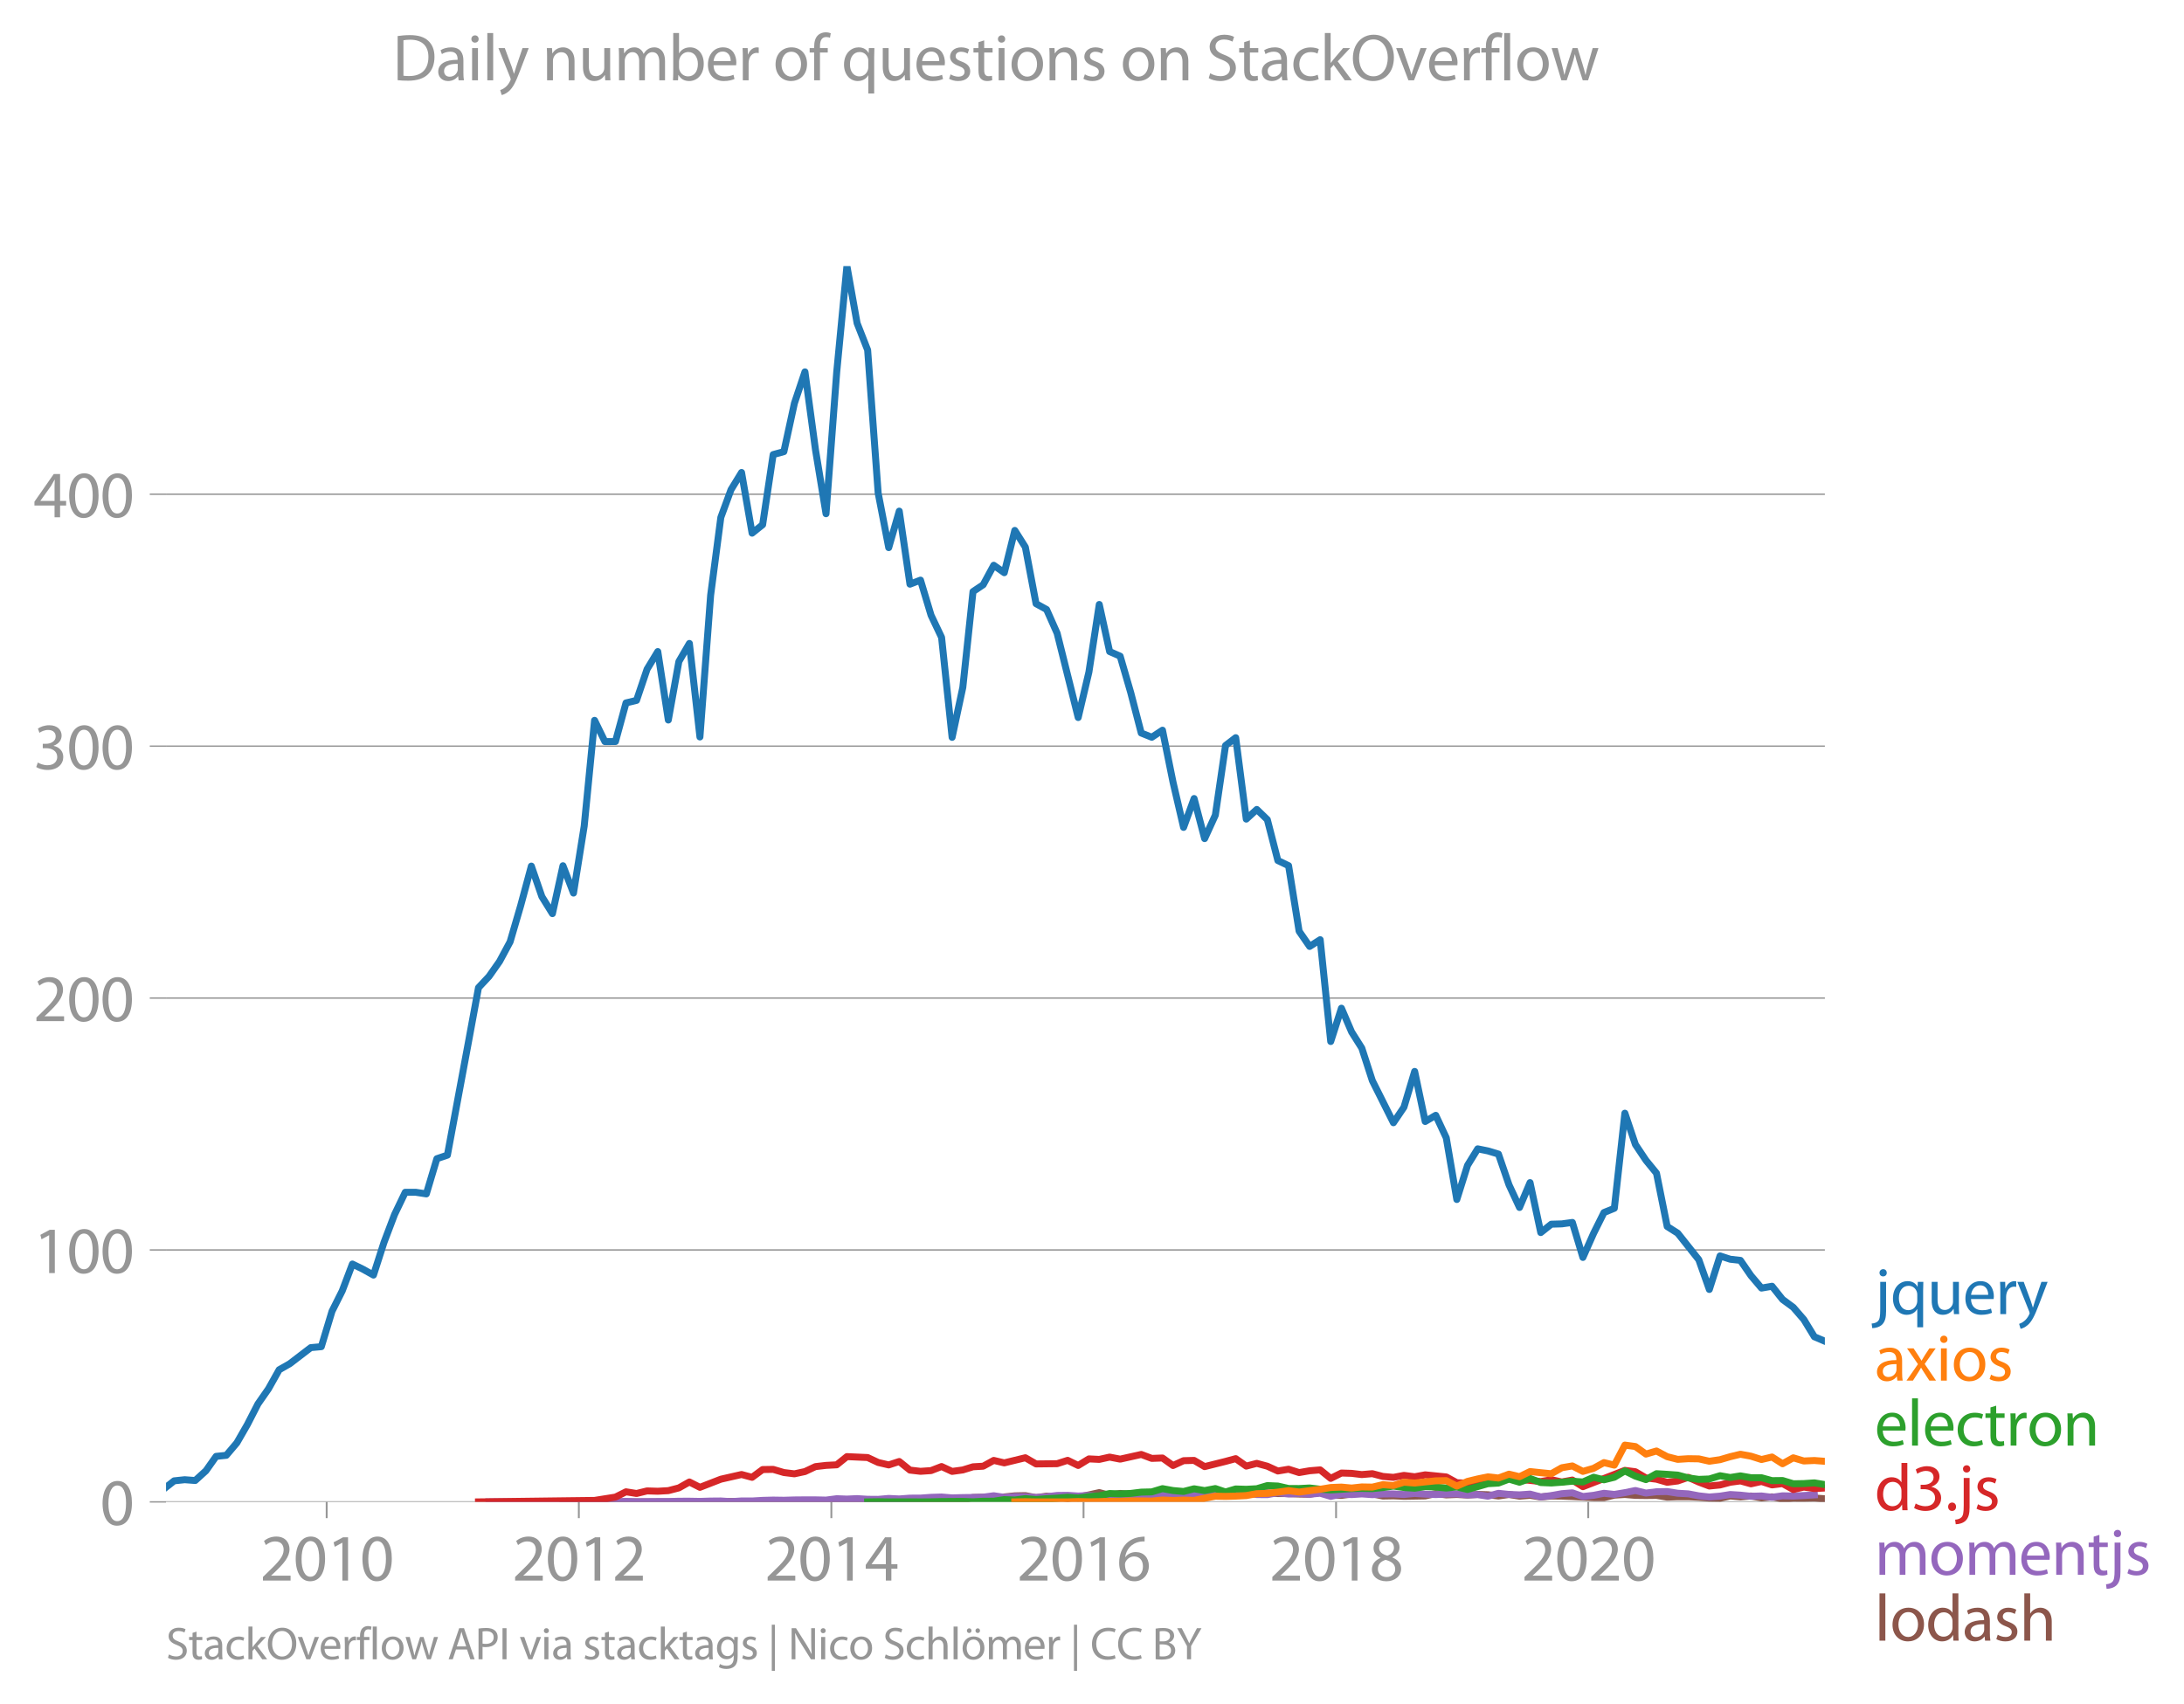 <svg height="489.243" viewBox="0 0 470.18 366.932" width="626.906" xmlns="http://www.w3.org/2000/svg" xmlns:xlink="http://www.w3.org/1999/xlink"><defs><style>*{stroke-linecap:butt;stroke-linejoin:round}</style></defs><g id="figure_1"><path d="M0 366.932h470.18V0H0z" style="fill:none" id="patch_1"/><g id="axes_1"><path d="M35.745 323.405h357.12V57.293H35.745z" style="fill:none" id="patch_2"/><g id="matplotlib.axis_1"><g id="xtick_1"><g id="line2d_1"><defs><path d="M0 0v3.5" id="mffd7fff103" style="stroke:#969696;stroke-width:.4"/></defs><use style="fill:#969696;stroke:#969696;stroke-width:.4" x="70.326" xlink:href="#mffd7fff103" y="323.405"/></g><g style="fill:#969696" transform="matrix(.14 0 0 -.14 55.963 340.345)" id="text_1"><defs><path d="M2944 0v467H1075v13l333 307c877 845 1434 1466 1434 2234 0 595-378 1209-1274 1209-480 0-890-179-1178-422l180-397c192 160 505 352 883 352 621 0 825-390 825-813-6-627-486-1164-1548-2176L288 346V0h2656z" id="MyriadPro-Regular-32" transform="scale(.016)"/><path d="M1677 4230c-845 0-1447-768-1447-2163C243 691 794-70 1606-70c922 0 1447 780 1447 2195 0 1325-499 2105-1376 2105zm-32-435c582 0 845-672 845-1696 0-1062-276-1734-852-1734-512 0-844 614-844 1696 0 1133 358 1734 851 1734z" id="MyriadPro-Regular-30" transform="scale(.016)"/><path d="M1510 0h544v4160h-480l-908-486 108-429 724 390h12V0z" id="MyriadPro-Regular-31" transform="scale(.016)"/></defs><use xlink:href="#MyriadPro-Regular-32"/><use x="51.3" xlink:href="#MyriadPro-Regular-30"/><use x="102.6" xlink:href="#MyriadPro-Regular-31"/><use x="153.9" xlink:href="#MyriadPro-Regular-30"/></g></g><g id="xtick_2"><use style="fill:#969696;stroke:#969696;stroke-width:.4" x="124.616" xlink:href="#mffd7fff103" y="323.405" id="line2d_2"/><g style="fill:#969696" transform="matrix(.14 0 0 -.14 110.253 340.345)" id="text_2"><use xlink:href="#MyriadPro-Regular-32"/><use x="51.3" xlink:href="#MyriadPro-Regular-30"/><use x="102.6" xlink:href="#MyriadPro-Regular-31"/><use x="153.9" xlink:href="#MyriadPro-Regular-32"/></g></g><g id="xtick_3"><use style="fill:#969696;stroke:#969696;stroke-width:.4" x="178.979" xlink:href="#mffd7fff103" y="323.405" id="line2d_3"/><g style="fill:#969696" transform="matrix(.14 0 0 -.14 164.616 340.345)" id="text_3"><defs><path d="M2560 0v1133h582v441h-582v2586h-608L96 1504v-371h1933V0h531zM666 1574v13l1017 1415c115 192 218 371 346 614h19c-13-218-19-435-19-653V1574H666z" id="MyriadPro-Regular-34" transform="scale(.016)"/></defs><use xlink:href="#MyriadPro-Regular-32"/><use x="51.3" xlink:href="#MyriadPro-Regular-30"/><use x="102.6" xlink:href="#MyriadPro-Regular-31"/><use x="153.9" xlink:href="#MyriadPro-Regular-34"/></g></g><g id="xtick_4"><use style="fill:#969696;stroke:#969696;stroke-width:.4" x="233.269" xlink:href="#mffd7fff103" y="323.405" id="line2d_4"/><g style="fill:#969696" transform="matrix(.14 0 0 -.14 218.906 340.345)" id="text_4"><defs><path d="M2662 4224c-102 0-243-6-409-32-525-64-986-275-1331-614-410-410-704-1056-704-1876C218 621 800-70 1690-70c864 0 1382 704 1382 1465 0 813-518 1344-1254 1344-461 0-807-217-1005-480h-19c96 685 563 1331 1446 1479 160 25 307 32 422 25v461zM1690 365c-589 0-903 505-916 1190 0 103 26 186 64 250 154 301 468 512 807 512 518 0 857-359 857-954s-326-998-806-998h-6z" id="MyriadPro-Regular-36" transform="scale(.016)"/></defs><use xlink:href="#MyriadPro-Regular-32"/><use x="51.3" xlink:href="#MyriadPro-Regular-30"/><use x="102.6" xlink:href="#MyriadPro-Regular-31"/><use x="153.9" xlink:href="#MyriadPro-Regular-36"/></g></g><g id="xtick_5"><use style="fill:#969696;stroke:#969696;stroke-width:.4" x="287.633" xlink:href="#mffd7fff103" y="323.405" id="line2d_5"/><g style="fill:#969696" transform="matrix(.14 0 0 -.14 273.27 340.345)" id="text_5"><defs><path d="M1062 2170c-512-218-825-589-825-1114C237 448 762-70 1632-70c794 0 1414 486 1414 1209 0 506-320 871-838 1075v20c512 243 685 620 685 972 0 519-403 1024-1210 1024-729 0-1286-448-1286-1107 0-358 198-717 659-934l6-19zm583-1831c-531 0-851 371-832 794 0 397 262 717 749 857 563-160 915-403 915-908 0-423-327-743-832-743zm6 3488c506 0 704-345 704-678 0-378-275-634-633-755-480 128-794 352-794 768 0 358 256 665 723 665z" id="MyriadPro-Regular-38" transform="scale(.016)"/></defs><use xlink:href="#MyriadPro-Regular-32"/><use x="51.3" xlink:href="#MyriadPro-Regular-30"/><use x="102.6" xlink:href="#MyriadPro-Regular-31"/><use x="153.9" xlink:href="#MyriadPro-Regular-38"/></g></g><g id="xtick_6"><use style="fill:#969696;stroke:#969696;stroke-width:.4" x="341.922" xlink:href="#mffd7fff103" y="323.405" id="line2d_6"/><g style="fill:#969696" transform="matrix(.14 0 0 -.14 327.559 340.345)" id="text_6"><use xlink:href="#MyriadPro-Regular-32"/><use x="51.3" xlink:href="#MyriadPro-Regular-30"/><use x="102.6" xlink:href="#MyriadPro-Regular-32"/><use x="153.9" xlink:href="#MyriadPro-Regular-30"/></g></g></g><g id="matplotlib.axis_2"><g id="ytick_1"><path clip-path="url(#pee0e28fba3)" d="M35.745 323.405h357.12" style="fill:none;stroke:#969696;stroke-linecap:square;stroke-width:.3" id="line2d_7"/><g id="line2d_8"><defs><path d="M0 0h-3.5" id="m0aeed36461" style="stroke:#969696;stroke-width:.3"/></defs><use style="fill:#969696;stroke:#969696;stroke-width:.3" x="35.745" xlink:href="#m0aeed36461" y="323.405"/></g><use xlink:href="#MyriadPro-Regular-30" style="fill:#969696" transform="matrix(.14 0 0 -.14 21.563 328.375)" id="text_7"/></g><g id="ytick_2"><path clip-path="url(#pee0e28fba3)" d="M35.745 269.16h357.12" style="fill:none;stroke:#969696;stroke-linecap:square;stroke-width:.3" id="line2d_9"/><use style="fill:#969696;stroke:#969696;stroke-width:.3" x="35.745" xlink:href="#m0aeed36461" y="269.16" id="line2d_10"/><g style="fill:#969696" transform="matrix(.14 0 0 -.14 7.2 274.13)" id="text_8"><use xlink:href="#MyriadPro-Regular-31"/><use x="51.3" xlink:href="#MyriadPro-Regular-30"/><use x="102.6" xlink:href="#MyriadPro-Regular-30"/></g></g><g id="ytick_3"><path clip-path="url(#pee0e28fba3)" d="M35.745 214.915h357.12" style="fill:none;stroke:#969696;stroke-linecap:square;stroke-width:.3" id="line2d_11"/><use style="fill:#969696;stroke:#969696;stroke-width:.3" x="35.745" xlink:href="#m0aeed36461" y="214.915" id="line2d_12"/><g style="fill:#969696" transform="matrix(.14 0 0 -.14 7.2 219.885)" id="text_9"><use xlink:href="#MyriadPro-Regular-32"/><use x="51.3" xlink:href="#MyriadPro-Regular-30"/><use x="102.6" xlink:href="#MyriadPro-Regular-30"/></g></g><g id="ytick_4"><path clip-path="url(#pee0e28fba3)" d="M35.745 160.67h357.12" style="fill:none;stroke:#969696;stroke-linecap:square;stroke-width:.3" id="line2d_13"/><use style="fill:#969696;stroke:#969696;stroke-width:.3" x="35.745" xlink:href="#m0aeed36461" y="160.669" id="line2d_14"/><g style="fill:#969696" transform="matrix(.14 0 0 -.14 7.2 165.64)" id="text_10"><defs><path d="M269 211C474 77 883-70 1350-70c999 0 1517 582 1517 1248 0 582-416 966-928 1068v13c512 186 768 551 768 979 0 506-371 992-1190 992-448 0-871-160-1088-320l147-409c179 128 499 275 832 275 518 0 730-294 730-627 0-493-519-704-928-704H896v-423h314c544 0 1068-249 1075-832 6-345-218-806-941-806-390 0-762 160-922 262L269 211z" id="MyriadPro-Regular-33" transform="scale(.016)"/></defs><use xlink:href="#MyriadPro-Regular-33"/><use x="51.3" xlink:href="#MyriadPro-Regular-30"/><use x="102.6" xlink:href="#MyriadPro-Regular-30"/></g></g><g id="ytick_5"><path clip-path="url(#pee0e28fba3)" d="M35.745 106.424h357.12" style="fill:none;stroke:#969696;stroke-linecap:square;stroke-width:.3" id="line2d_15"/><use style="fill:#969696;stroke:#969696;stroke-width:.3" x="35.745" xlink:href="#m0aeed36461" y="106.424" id="line2d_16"/><g style="fill:#969696" transform="matrix(.14 0 0 -.14 7.2 111.394)" id="text_11"><use xlink:href="#MyriadPro-Regular-34"/><use x="51.3" xlink:href="#MyriadPro-Regular-30"/><use x="102.6" xlink:href="#MyriadPro-Regular-30"/></g></g></g><path clip-path="url(#pee0e28fba3)" d="m121.195 323.405 2.268-.017h2.305l2.231.017h15.878l2.27-.017 2.267.017 2.268-.017 2.305-.053 2.194-.007 2.193-.01 2.27-.021 2.268.09 2.268-.108 2.268.021 2.306.018 2.268-.04 2.27.005 2.266-.04 2.269.022 2.305-.332 2.194.104 2.192.123 2.27-.207 2.268.137 2.269.026 2.268-.096 2.305.053 2.269-.246 2.27.158 2.266-.086 2.268.034 2.306-.053 2.194-.424 2.192-.048 2.27.13 2.268-.2 2.268-.235 2.269-.045 2.305.437 2.268-.32 2.27.215 2.267.256 2.268-.29 2.306-.456 2.23-.496 2.23.584 2.27-.41 2.268.235 2.268-.162 2.269.337 2.305-.193 2.268.11 2.27-.162 2.267-.11 2.268.162 2.306.193 2.193-.462 2.193-.046 2.27.171 2.268-.1 2.268-.099 2.268.168h2.306l2.268.104 2.27.036 2.267-.38 2.268.59 2.305.035 2.194-.285 2.192-.625 2.27.592 2.269.458 2.268-.042 2.268.095 2.305-.035 2.269-.042 2.27-.5 2.266.283 2.269-.091 2.305.122 2.194-.138 2.192.068 2.27.274 2.268-.326 2.268.363 2.269-.188 2.305.367 2.268-.216 2.27.024 2.267.085 2.268.125 2.306.105 2.23.01 2.23-.535 2.27-.14 2.268.192 2.269.026 2.268-.026 2.305.385 2.268-.088h2.27l2.267.109 2.268.172 2.306.035 2.194-.492 2.192.194 2.27-.18 2.268.408 2.268-.228 2.268.438 2.306-.158 2.268.01 2.27-.045 2.267.171" style="fill:none;stroke:#8c564b;stroke-linecap:square;stroke-width:1.5" id="line2d_17"/><path clip-path="url(#pee0e28fba3)" d="m105.28 323.405 2.268-.017 2.268.017h9.112l2.267-.018 2.268.018h6.766l2.27-.036 2.268-.069 2.268.069 2.269-.016 2.305-.018 2.268-.002 2.27-.068 2.267-.005 2.268.04 2.305-.07 2.194-.019 2.193.142 2.27-.147 2.268.007 2.268-.133 2.268-.06 2.306.035 2.268-.066 2.27-.021 2.266.003 2.269.05 2.305-.298 2.194.082 2.192-.1 2.27.14 2.268.018 2.269-.2 2.268.112 2.305-.175 2.269-.009 2.27-.166 2.266-.069 2.268.192 2.306-.07 2.194-.022 2.192-.066 2.27-.305 2.268.34 2.268-.159 2.269.02 2.305.174 2.268-.158 2.27-.28 2.267-.027 2.268.15 2.306-.105 2.23.168 2.23-.168 2.27-.172 2.268.207 2.268.046 2.269-.256 2.305-.052 2.268.091 2.27-.126 2.267-.127 2.268.6 2.306-.49 2.193-.254 2.193.13 2.27-.149 2.268.342 2.268.02 2.268-.422 2.306.28 2.268-.111 2.27.163 2.267-.217 2.268.672 2.305-.49 2.194.11 2.192-.145 2.27.16 2.269-.142 2.268-.02 2.268.125 2.305-.228 2.269.157 2.27.088 2.266-.106 2.269-.034 2.305.21 2.194-.064 2.192.344 2.27-.62 2.268.235 2.268.091 2.269-.16 2.305.612 2.268-.289 2.27-.411 2.267-.186 2.268.798 2.306-.262 2.23-.435 2.23.242 2.27-.379 2.268-.46 2.269.55 2.268-.288 2.305-.035 2.268.36 2.27.13 2.267.43 2.268.252 2.306-.192 2.194-.346 2.192.136 2.27.24 2.268-.065 2.268.283 2.268-.318 2.306.052 2.268-.114 2.27-.13" style="fill:none;stroke:#9467bd;stroke-linecap:square;stroke-width:1.5" id="line2d_18"/><path clip-path="url(#pee0e28fba3)" d="m103.01 323.405 18.185-.235 6.804-.083 4.5-.713 2.268-1.139 2.268.362 2.269-.554 2.305.07 2.268-.13 2.27-.588 2.267-1.275 2.268 1.153 4.5-1.75 4.461-1.013 2.269.61 2.268-1.676 2.268-.038 2.306.682 2.268.278 2.27-.488 2.266-1.067 2.269-.263 2.305-.122 2.194-1.766 4.462.198 2.268 1.06 2.269.531 2.268-.74 2.305 1.854 2.269.26 2.27-.155 2.266-.875 2.268 1.05 2.306-.315 2.194-.678 2.192-.127 2.27-1.25 2.268.533 4.537-1.103 2.305 1.33 4.538-.052 2.267-.726 2.268 1.11 2.306-1.417 2.23.11 2.23-.495 2.27.439 4.536-1.013 2.269.854 2.305-.087 2.268 1.62 2.27-1.043 2.267-.06 2.268 1.338 4.5-1.124 2.192-.591 2.27 1.606 2.268-.591 2.268.61 2.268 1.035 2.306-.385 2.268.724 2.27-.392 2.267-.187 2.268 1.832 2.305-1.155 2.194.07 2.192.263 2.27-.196 2.269.598 2.268.197 2.268-.424 2.305.297 2.269-.415 4.536.452 2.269 1.24 2.305.105 2.194-.45 2.192.275 2.27-.501 2.268-.776 2.268.613 4.574.49 2.268-.4 2.27.487 2.267-.414 2.268 1.429 9.036-3.509 2.268.29 2.269 1.338 2.268.271 2.305.665 2.268-.285 2.27-.782 2.267 1.017 2.268.855 2.306-.228 2.194-.583 2.192-.291 2.27.627 2.268-.505 2.268.74 2.268-.285 2.306 1.277 2.268-.522 2.27.312 2.267-.113h0" style="fill:none;stroke:#d62728;stroke-linecap:square;stroke-width:1.5" id="line2d_19"/><g style="fill:#1f77b4" transform="matrix(.14 0 0 -.14 403.578 282.967)" id="text_12"><defs><path d="M-230-1350c300 0 710 102 960 352 275 281 371 672 371 1273v2823H538V493c0-743-58-992-212-1165C192-819-32-890-288-909l58-441zM826 4320c-212 0-359-154-359-352 0-186 135-346 346-346 224 0 358 160 352 346 0 198-135 352-339 352z" id="MyriadPro-Regular-6a" transform="scale(.016)"/><path d="M2579-1267h563v3513c0 320 7 589 20 852h-532l-19-468h-13c-153 301-473 538-953 538-653 0-1402-512-1402-1670C243 557 832-70 1555-70c499 0 845 243 1011 550h13v-1747zm0 2528c0-83-19-192-45-269-128-390-441-614-806-614-621 0-915 537-915 1152 0 697 352 1190 934 1190 423 0 723-294 807-640 19-70 25-160 25-237v-582z" id="MyriadPro-Regular-71" transform="scale(.016)"/><path d="M3059 3098h-563V1197c0-103-19-205-51-288-103-250-365-512-743-512-512 0-691 397-691 985v1716H448V1286C448 198 1030-70 1517-70c550 0 877 326 1024 576h13l32-506h499c-19 243-26 525-26 845v2253z" id="MyriadPro-Regular-75" transform="scale(.016)"/><path d="M2957 1446c6 58 19 148 19 263 0 569-269 1459-1280 1459-902 0-1453-736-1453-1670C243 563 813-70 1766-70c493 0 832 108 1031 198l-96 403c-211-89-455-160-858-160-563 0-1049 314-1062 1075h2176zM787 1850c45 390 295 915 864 915 634 0 787-557 781-915H787z" id="MyriadPro-Regular-65" transform="scale(.016)"/><path d="M467 0h557v1651c0 96 13 186 26 263 76 422 358 723 755 723 77 0 134-7 192-19v531c-51 13-96 19-160 19-378 0-717-262-858-678h-25l-20 608H442c19-288 25-602 25-967V0z" id="MyriadPro-Regular-72" transform="scale(.016)"/><path d="M58 3098 1203 243c26-70 39-115 39-147s-20-77-45-134c-128-288-320-506-474-628-166-140-352-230-493-275l141-473c141 25 416 121 691 364 384 333 660 877 1063 1940l845 2208h-596l-614-1818c-77-224-141-461-198-646h-13c-51 185-128 428-199 633L672 3098H58z" id="MyriadPro-Regular-79" transform="scale(.016)"/></defs><use xlink:href="#MyriadPro-Regular-6a"/><use x="24.3" xlink:href="#MyriadPro-Regular-71"/><use x="80.6" xlink:href="#MyriadPro-Regular-75"/><use x="135.7" xlink:href="#MyriadPro-Regular-65"/><use x="185.8" xlink:href="#MyriadPro-Regular-72"/><use x="218.5" xlink:href="#MyriadPro-Regular-79"/></g><g style="fill:#ff7f0e" transform="matrix(.14 0 0 -.14 403.578 297.288)" id="text_13"><defs><path d="M2643 1901c0 621-230 1267-1177 1267-391 0-762-109-1018-275l128-371c218 140 518 230 806 230 634 0 704-461 704-717v-64C890 1978 224 1568 224 819c0-448 320-889 947-889 442 0 775 217 947 460h20l44-390h512c-38 211-51 474-51 742v1159zm-544-858c0-57-13-121-32-179-89-262-345-518-749-518-288 0-531 172-531 537 0 602 698 711 1312 698v-538z" id="MyriadPro-Regular-61" transform="scale(.016)"/><path d="m102 3098 1050-1517L51 0h621l448 698c115 185 224 345 326 537h13c109-185 211-358 333-537L2246 0h640L1798 1600l1056 1498h-608l-435-660c-102-166-205-326-307-512h-19c-103 173-199 333-314 506l-441 666H102z" id="MyriadPro-Regular-78" transform="scale(.016)"/><path d="M1030 0v3098H467V0h563zM749 4320c-205 0-352-154-352-352 0-192 141-346 339-346 224 0 365 154 358 346 0 198-134 352-345 352z" id="MyriadPro-Regular-69" transform="scale(.016)"/><path d="M1779 3168c-857 0-1536-608-1536-1645C243 544 890-70 1728-70c749 0 1542 499 1542 1644 0 948-601 1594-1491 1594zm-13-422c666 0 928-666 928-1191 0-697-403-1203-940-1203-551 0-941 512-941 1190 0 589 288 1204 953 1204z" id="MyriadPro-Regular-6f" transform="scale(.016)"/><path d="M250 147C467 19 781-70 1120-70c736 0 1158 390 1158 934 0 461-275 730-812 934-404 154-589 269-589 525 0 231 185 423 518 423 288 0 512-103 634-180l141 410c-173 102-448 192-762 192-666 0-1069-410-1069-909 0-371 263-678 819-877 416-153 576-300 576-569 0-256-192-461-601-461-282 0-576 115-743 224L250 147z" id="MyriadPro-Regular-73" transform="scale(.016)"/></defs><use xlink:href="#MyriadPro-Regular-61"/><use x="48.2" xlink:href="#MyriadPro-Regular-78"/><use x="94.5" xlink:href="#MyriadPro-Regular-69"/><use x="117.9" xlink:href="#MyriadPro-Regular-6f"/><use x="172.8" xlink:href="#MyriadPro-Regular-73"/></g><g style="fill:#2ca02c" transform="matrix(.14 0 0 -.14 403.578 311.288)" id="text_14"><defs><path d="M467 0h563v4544H467V0z" id="MyriadPro-Regular-6c" transform="scale(.016)"/><path d="M2579 538c-160-71-371-154-691-154-614 0-1075 442-1075 1158 0 647 384 1172 1094 1172 307 0 519-71 653-148l128 436c-154 76-448 160-781 160-1011 0-1664-692-1664-1645C243 570 851-70 1786-70c416 0 742 108 889 185l-96 423z" id="MyriadPro-Regular-63" transform="scale(.016)"/><path d="M595 3667v-569H115v-429h480V979c0-365 58-640 218-806C947 19 1158-70 1421-70c217 0 390 38 499 83l-26 422c-83-25-172-38-326-38-314 0-422 217-422 601v1671h806v429h-806v742l-551-173z" id="MyriadPro-Regular-74" transform="scale(.016)"/><path d="M467 0h563v1862c0 96 13 192 39 263 96 313 384 576 755 576 531 0 717-416 717-915V0h563v1850c0 1062-666 1318-1094 1318-512 0-871-288-1024-582h-13l-32 512H442c19-256 25-519 25-839V0z" id="MyriadPro-Regular-6e" transform="scale(.016)"/></defs><use xlink:href="#MyriadPro-Regular-65"/><use x="50.1" xlink:href="#MyriadPro-Regular-6c"/><use x="73.7" xlink:href="#MyriadPro-Regular-65"/><use x="123.8" xlink:href="#MyriadPro-Regular-63"/><use x="168.6" xlink:href="#MyriadPro-Regular-74"/><use x="201.7" xlink:href="#MyriadPro-Regular-72"/><use x="234.4" xlink:href="#MyriadPro-Regular-6f"/><use x="289.3" xlink:href="#MyriadPro-Regular-6e"/></g><g style="fill:#d62728" transform="matrix(.14 0 0 -.14 403.578 325.198)" id="text_15"><defs><path d="M2579 4544V2694h-13c-140 250-460 474-934 474-755 0-1395-634-1389-1664C243 563 819-70 1568-70c506 0 883 262 1056 608h13l25-538h506c-19 211-26 525-26 800v3744h-563zm0-3245c0-89-6-166-25-243-103-422-448-672-826-672-608 0-915 518-915 1146 0 684 345 1196 928 1196 422 0 729-294 813-652 19-71 25-167 25-237v-538z" id="MyriadPro-Regular-64" transform="scale(.016)"/><path d="M710-70c237 0 384 172 384 403 0 237-153 403-377 403S333 570 333 333c0-231 153-403 371-403h6z" id="MyriadPro-Regular-2e" transform="scale(.016)"/></defs><use xlink:href="#MyriadPro-Regular-64"/><use x="56.4" xlink:href="#MyriadPro-Regular-33"/><use x="107.7" xlink:href="#MyriadPro-Regular-2e"/><use x="128.4" xlink:href="#MyriadPro-Regular-6a"/><use x="152.7" xlink:href="#MyriadPro-Regular-73"/></g><g style="fill:#9467bd" transform="matrix(.14 0 0 -.14 403.578 339.107)" id="text_16"><defs><path d="M467 0h551v1869c0 96 12 192 44 275 90 282 346 563 698 563 429 0 646-358 646-851V0h551v1914c0 102 19 204 45 281 96 275 345 512 665 512 455 0 672-358 672-953V0h551v1824c0 1075-608 1344-1018 1344-294 0-499-77-685-218-128-96-249-230-345-403h-13c-135 365-455 621-877 621-512 0-800-275-973-570h-19l-26 500H442c19-256 25-519 25-839V0z" id="MyriadPro-Regular-6d" transform="scale(.016)"/></defs><use xlink:href="#MyriadPro-Regular-6d"/><use x="83.4" xlink:href="#MyriadPro-Regular-6f"/><use x="138.3" xlink:href="#MyriadPro-Regular-6d"/><use x="221.7" xlink:href="#MyriadPro-Regular-65"/><use x="271.8" xlink:href="#MyriadPro-Regular-6e"/><use x="327.3" xlink:href="#MyriadPro-Regular-74"/><use x="360.4" xlink:href="#MyriadPro-Regular-6a"/><use x="384.7" xlink:href="#MyriadPro-Regular-73"/></g><g style="fill:#8c564b" transform="matrix(.14 0 0 -.14 403.578 353.288)" id="text_17"><defs><path d="M467 0h563v1869c0 109 7 192 39 269 102 307 390 563 755 563 531 0 717-423 717-922V0h563v1843c0 1069-666 1325-1082 1325-211 0-409-64-576-160-172-96-313-237-403-397h-13v1933H467V0z" id="MyriadPro-Regular-68" transform="scale(.016)"/></defs><use xlink:href="#MyriadPro-Regular-6c"/><use x="23.6" xlink:href="#MyriadPro-Regular-6f"/><use x="78.5" xlink:href="#MyriadPro-Regular-64"/><use x="134.9" xlink:href="#MyriadPro-Regular-61"/><use x="183.1" xlink:href="#MyriadPro-Regular-73"/><use x="222.7" xlink:href="#MyriadPro-Regular-68"/></g><g style="fill:#969696" transform="matrix(.097 0 0 -.097 35.745 357.303)" id="text_18"><defs><path d="M269 211C499 58 954-70 1370-70c1017 0 1510 582 1510 1248 0 633-371 985-1101 1267-595 230-857 429-857 832 0 294 224 646 812 646 391 0 679-128 820-205l153 455c-192 109-512 211-953 211-839 0-1396-499-1396-1171 0-608 436-973 1140-1223 582-224 812-454 812-857 0-435-332-736-902-736-384 0-749 128-998 281L269 211z" id="MyriadPro-Regular-53" transform="scale(.016)"/><path d="M1024 4544H467V0h557v1165l288 320L2381 0h685L1702 1824l1197 1274h-678l-909-1069c-90-109-198-243-275-352h-13v2867z" id="MyriadPro-Regular-6b" transform="scale(.016)"/><path d="M2234 4384c-1152 0-2004-896-2004-2266C230 813 1030-70 2170-70c1100 0 2003 787 2003 2272 0 1280-762 2182-1939 2182zm-26-454c928 0 1376-896 1376-1754 0-979-499-1792-1382-1792-877 0-1376 826-1376 1747 0 947 460 1799 1382 1799z" id="MyriadPro-Regular-4f" transform="scale(.016)"/><path d="M83 3098 1261 0h537l1216 3098h-588l-602-1741c-102-282-192-538-262-794h-20c-64 256-147 512-249 794L685 3098H83z" id="MyriadPro-Regular-76" transform="scale(.016)"/><path d="M1082 0v2669h748v429h-748v166c0 474 121 896 601 896 160 0 275-32 359-70l76 435c-108 45-281 89-480 89-262 0-544-83-755-288-262-249-358-646-358-1081v-147H90v-429h435V0h557z" id="MyriadPro-Regular-66" transform="scale(.016)"/><path d="M115 3098 1050 0h512l499 1472c109 333 205 653 281 1024h13c77-365 167-672 275-1018L3104 0h512l998 3098h-556l-442-1556c-102-364-186-691-237-1004h-19c-70 313-160 640-275 1011l-480 1549h-474l-505-1575c-103-339-205-672-276-985h-19c-57 320-141 640-230 985L691 3098H115z" id="MyriadPro-Regular-77" transform="scale(.016)"/><path d="M2714 1357 3174 0h596L2298 4314h-672L160 0h576l448 1357h1530zm-1415 435 423 1248c83 262 153 525 217 781h13c64-250 128-506 224-787l422-1242H1299z" id="MyriadPro-Regular-41" transform="scale(.016)"/><path d="M486 0h557v1728c128-32 282-38 448-38 544 0 1024 160 1319 473 217 224 332 531 332 922 0 384-140 697-377 902-256 231-659 359-1210 359-448 0-800-39-1069-84V0zm557 3859c96 26 282 45 525 45 614 0 1018-275 1018-845 0-595-410-921-1082-921-186 0-339 12-461 44v1677z" id="MyriadPro-Regular-50" transform="scale(.016)"/><path d="M486 4314V0h557v4314H486z" id="MyriadPro-Regular-49" transform="scale(.016)"/><path d="M3110 2246c0 378 13 628 26 852h-493l-25-468h-13c-135 256-429 538-967 538-710 0-1395-595-1395-1645C243 666 794 13 1562 13c480 0 812 230 985 518h13V186c0-781-422-1082-998-1082-384 0-704 115-909 243l-141-429c250-166 659-256 1030-256 391 0 826 90 1127 372 301 268 441 704 441 1414v1798zm-556-928c0-96-13-204-45-300-122-359-435-576-781-576-608 0-915 505-915 1113 0 717 384 1171 921 1171 410 0 685-268 788-595 25-77 32-160 32-256v-557z" id="MyriadPro-Regular-67" transform="scale(.016)"/><path d="M550 4800v-6400h429v6400H550z" id="MyriadPro-Regular-7c" transform="scale(.016)"/><path d="M1011 0v1843c0 717-13 1235-45 1779l20 7c217-467 505-960 806-1440L3162 0h563v4314h-525V2509c0-672 13-1197 64-1773l-13-6c-205 441-454 896-774 1401L1094 4314H486V0h525z" id="MyriadPro-Regular-4e" transform="scale(.016)"/><path d="M1165 3648c185 0 313 154 313 326 0 186-134 327-313 327s-327-147-327-327c0-172 135-326 320-326h7zm1184 0c185 0 313 154 313 326 0 186-134 327-313 327s-320-147-320-327c0-172 128-326 313-326h7zm-570-480c-857 0-1536-608-1536-1645C243 544 890-70 1728-70c749 0 1542 499 1542 1644 0 948-601 1594-1491 1594zm-13-422c666 0 928-666 928-1191 0-697-403-1203-940-1203-551 0-941 512-941 1190 0 589 288 1204 953 1204z" id="MyriadPro-Regular-f6" transform="scale(.016)"/><path d="M3386 582c-224-108-570-179-909-179-1050 0-1658 679-1658 1735 0 1132 672 1779 1683 1779 359 0 660-77 871-179l134 454c-147 77-486 192-1024 192-1337 0-2253-915-2253-2266C230 704 1146-70 2362-70c524 0 934 108 1139 211l-115 441z" id="MyriadPro-Regular-43" transform="scale(.016)"/><path d="M486 13c186-26 480-51 864-51 704 0 1191 128 1492 403 217 211 364 493 364 864 0 640-480 979-889 1081v13c454 167 729 531 729 947 0 340-134 596-358 762-269 218-627 314-1184 314-390 0-774-39-1018-90V13zm557 3865c90 20 237 39 493 39 563 0 947-199 947-704 0-416-345-723-934-723h-506v1388zm0-1811h461c608 0 1114-243 1114-832 0-627-532-838-1108-838-198 0-358 6-467 25v1645z" id="MyriadPro-Regular-42" transform="scale(.016)"/><path d="M2010 0v1837l1446 2477h-634l-620-1191c-167-326-314-608-436-889h-12c-135 300-263 563-429 889L717 4314H83l1363-2484V0h564z" id="MyriadPro-Regular-59" transform="scale(.016)"/></defs><use xlink:href="#MyriadPro-Regular-53"/><use x="49.3" xlink:href="#MyriadPro-Regular-74"/><use x="82.4" xlink:href="#MyriadPro-Regular-61"/><use x="130.6" xlink:href="#MyriadPro-Regular-63"/><use x="175.4" xlink:href="#MyriadPro-Regular-6b"/><use x="222.3" xlink:href="#MyriadPro-Regular-4f"/><use x="291.2" xlink:href="#MyriadPro-Regular-76"/><use x="339.3" xlink:href="#MyriadPro-Regular-65"/><use x="389.4" xlink:href="#MyriadPro-Regular-72"/><use x="422.1" xlink:href="#MyriadPro-Regular-66"/><use x="451.3" xlink:href="#MyriadPro-Regular-6c"/><use x="474.9" xlink:href="#MyriadPro-Regular-6f"/><use x="529.8" xlink:href="#MyriadPro-Regular-77"/><use x="603.4" xlink:href="#MyriadPro-Regular-20"/><use x="624.6" xlink:href="#MyriadPro-Regular-41"/><use x="685.8" xlink:href="#MyriadPro-Regular-50"/><use x="739" xlink:href="#MyriadPro-Regular-49"/><use x="762.9" xlink:href="#MyriadPro-Regular-20"/><use x="784.1" xlink:href="#MyriadPro-Regular-76"/><use x="832.2" xlink:href="#MyriadPro-Regular-69"/><use x="855.6" xlink:href="#MyriadPro-Regular-61"/><use x="903.8" xlink:href="#MyriadPro-Regular-20"/><use x="925" xlink:href="#MyriadPro-Regular-73"/><use x="964.6" xlink:href="#MyriadPro-Regular-74"/><use x="997.7" xlink:href="#MyriadPro-Regular-61"/><use x="1045.9" xlink:href="#MyriadPro-Regular-63"/><use x="1090.7" xlink:href="#MyriadPro-Regular-6b"/><use x="1137.6" xlink:href="#MyriadPro-Regular-74"/><use x="1170.7" xlink:href="#MyriadPro-Regular-61"/><use x="1218.9" xlink:href="#MyriadPro-Regular-67"/><use x="1274.8" xlink:href="#MyriadPro-Regular-73"/><use x="1314.4" xlink:href="#MyriadPro-Regular-20"/><use x="1335.6" xlink:href="#MyriadPro-Regular-7c"/><use x="1359.5" xlink:href="#MyriadPro-Regular-20"/><use x="1380.7" xlink:href="#MyriadPro-Regular-4e"/><use x="1446.5" xlink:href="#MyriadPro-Regular-69"/><use x="1469.9" xlink:href="#MyriadPro-Regular-63"/><use x="1514.7" xlink:href="#MyriadPro-Regular-6f"/><use x="1569.6" xlink:href="#MyriadPro-Regular-20"/><use x="1590.8" xlink:href="#MyriadPro-Regular-53"/><use x="1640.1" xlink:href="#MyriadPro-Regular-63"/><use x="1684.9" xlink:href="#MyriadPro-Regular-68"/><use x="1740.4" xlink:href="#MyriadPro-Regular-6c"/><use x="1764" xlink:href="#MyriadPro-Regular-f6"/><use x="1818.9" xlink:href="#MyriadPro-Regular-6d"/><use x="1902.3" xlink:href="#MyriadPro-Regular-65"/><use x="1952.4" xlink:href="#MyriadPro-Regular-72"/><use x="1985.1" xlink:href="#MyriadPro-Regular-20"/><use x="2006.3" xlink:href="#MyriadPro-Regular-7c"/><use x="2030.2" xlink:href="#MyriadPro-Regular-20"/><use x="2051.4" xlink:href="#MyriadPro-Regular-43"/><use x="2109.4" xlink:href="#MyriadPro-Regular-43"/><use x="2167.4" xlink:href="#MyriadPro-Regular-20"/><use x="2188.6" xlink:href="#MyriadPro-Regular-42"/><use x="2242.8" xlink:href="#MyriadPro-Regular-59"/></g><g style="fill:#969696" transform="matrix(.14 0 0 -.14 84.518 17.293)" id="text_19"><defs><path d="M486 13c282-32 615-51 1012-51 838 0 1504 217 1907 620 403 397 621 973 621 1677 0 698-224 1197-608 1549-378 352-948 538-1748 538-441 0-844-39-1184-90V13zm557 3833c147 32 365 58 653 58 1178 0 1754-646 1747-1664 0-1165-646-1830-1837-1830-217 0-422 6-563 32v3404z" id="MyriadPro-Regular-44" transform="scale(.016)"/><path d="M467 800c0-275-13-589-25-800h486l26 512h19c230-410 589-582 1037-582 691 0 1388 550 1388 1657 7 941-537 1581-1305 1581-499 0-858-224-1056-570h-13v1946H467V800zm557 998c0 90 19 167 32 231 115 429 474 691 858 691 601 0 921-531 921-1152 0-710-352-1190-941-1190-409 0-736 268-844 659-13 64-26 134-26 205v556z" id="MyriadPro-Regular-62" transform="scale(.016)"/></defs><use xlink:href="#MyriadPro-Regular-44"/><use x="66.6" xlink:href="#MyriadPro-Regular-61"/><use x="114.8" xlink:href="#MyriadPro-Regular-69"/><use x="138.2" xlink:href="#MyriadPro-Regular-6c"/><use x="161.8" xlink:href="#MyriadPro-Regular-79"/><use x="208.9" xlink:href="#MyriadPro-Regular-20"/><use x="230.1" xlink:href="#MyriadPro-Regular-6e"/><use x="285.6" xlink:href="#MyriadPro-Regular-75"/><use x="340.7" xlink:href="#MyriadPro-Regular-6d"/><use x="424.1" xlink:href="#MyriadPro-Regular-62"/><use x="481" xlink:href="#MyriadPro-Regular-65"/><use x="531.1" xlink:href="#MyriadPro-Regular-72"/><use x="563.8" xlink:href="#MyriadPro-Regular-20"/><use x="585" xlink:href="#MyriadPro-Regular-6f"/><use x="639.9" xlink:href="#MyriadPro-Regular-66"/><use x="669.1" xlink:href="#MyriadPro-Regular-20"/><use x="690.3" xlink:href="#MyriadPro-Regular-71"/><use x="746.6" xlink:href="#MyriadPro-Regular-75"/><use x="801.7" xlink:href="#MyriadPro-Regular-65"/><use x="851.8" xlink:href="#MyriadPro-Regular-73"/><use x="891.4" xlink:href="#MyriadPro-Regular-74"/><use x="924.5" xlink:href="#MyriadPro-Regular-69"/><use x="947.9" xlink:href="#MyriadPro-Regular-6f"/><use x="1002.8" xlink:href="#MyriadPro-Regular-6e"/><use x="1058.3" xlink:href="#MyriadPro-Regular-73"/><use x="1097.9" xlink:href="#MyriadPro-Regular-20"/><use x="1119.1" xlink:href="#MyriadPro-Regular-6f"/><use x="1174" xlink:href="#MyriadPro-Regular-6e"/><use x="1229.5" xlink:href="#MyriadPro-Regular-20"/><use x="1250.7" xlink:href="#MyriadPro-Regular-53"/><use x="1300" xlink:href="#MyriadPro-Regular-74"/><use x="1333.1" xlink:href="#MyriadPro-Regular-61"/><use x="1381.3" xlink:href="#MyriadPro-Regular-63"/><use x="1426.1" xlink:href="#MyriadPro-Regular-6b"/><use x="1473" xlink:href="#MyriadPro-Regular-4f"/><use x="1541.9" xlink:href="#MyriadPro-Regular-76"/><use x="1590" xlink:href="#MyriadPro-Regular-65"/><use x="1640.1" xlink:href="#MyriadPro-Regular-72"/><use x="1672.8" xlink:href="#MyriadPro-Regular-66"/><use x="1702" xlink:href="#MyriadPro-Regular-6c"/><use x="1725.6" xlink:href="#MyriadPro-Regular-6f"/><use x="1780.5" xlink:href="#MyriadPro-Regular-77"/></g><path clip-path="url(#pee0e28fba3)" d="m186.788 323.405 2.268-.035 2.269.035 2.268-.017h2.305l2.269.017 2.27-.017 2.266-.055 2.268-.015 2.306-.018 2.194.086 2.192-.12 2.27-.006 2.268-.345 2.268.092 2.269-.302 2.305.193 2.268-.18 2.27-.118 2.267-.19 2.268.155 2.306-.297 2.23-.172 2.23-.493 2.27.084 2.268-.102 2.268-.277 2.269-.055 2.305-.7 2.268.411 2.27.201 2.267-.58 2.268.388 2.306-.438 2.193.74 2.193-.652 2.27.07 2.268-.123 2.268-.673 2.268.096 2.306.525 2.268.012 2.27-.117 2.267.262 2.268.158 2.305-.14 2.194-.155 2.192-.038 2.27.048 2.269-.223 2.268-.32 2.268.303 2.305.157 2.269-.35 2.27.105 2.266.202 2.269-.237 2.305.543 2.194-.616 2.192-.627 2.27-.13 2.268-.85 2.268.669 2.269-.808 2.305.874 2.268.097 2.27-.167 2.267-.213 2.268.161 2.306-1.015 2.23.551 2.23-.55 2.27-1.371 2.268 1.125 2.269.755 2.268-1.28 2.305.14 2.268.164 2.27.606 2.267.316 2.268-.088 2.306-.7 2.194.384 2.192-.35 2.27.393 2.268.01 2.268.622 2.268-.027 2.306.7 2.268-.04 2.27-.153 2.267.37" style="fill:none;stroke:#2ca02c;stroke-linecap:square;stroke-width:1.5" id="line2d_20"/><path clip-path="url(#pee0e28fba3)" d="m218.47 323.405 2.268-.035 2.305.035h6.805l2.268-.07 2.306.053 2.23-.039 2.23-.066 2.27-.004 2.268-.084 2.268-.007 2.269.042 2.305-.227 2.268.095 2.27-.078 2.267.06 2.268-.462 2.306-.438 2.193.043 2.193-.06 2.27-.114 2.268-.411 2.268-.06 2.268-.273 2.306-.315 2.268.3 2.27-.3 2.267-.297 2.268-.385 2.305-.088 2.194.202 2.192-.237 2.27.038 2.269-.528 2.268.184 2.268-.709 2.305.175 2.269-.243 2.27-.229 2.266-.043 2.269 1.18 2.305-1.014 2.194-.531 2.192-.45 2.27.255 2.268-.832 2.268.543 2.269-1.103 2.305.245 2.268.225 2.27-1.292 2.267-.39 2.268 1.177 2.306-.665 2.23-1.228 2.23.546 2.27-4.314 2.268.307 2.269 1.628 2.268-.666 2.305 1.225 2.268.58 2.27-.143 2.267.034 2.268.509 2.306-.333 2.194-.643 2.192-.529 2.27.418 2.268.72 2.268-.54 2.268 1.45 2.306-1.278 2.268.678 2.27-.1 2.267.173" style="fill:none;stroke:#ff7f0e;stroke-linecap:square;stroke-width:1.5" id="line2d_21"/><path clip-path="url(#pee0e28fba3)" d="m35.745 320.252 1.749-1.379 2.267-.241 2.268.171 2.305-2.1 2.194-3.1 2.193-.225 2.27-2.684 2.268-3.947 2.268-4.425 2.268-3.257 2.306-4.112 2.268-1.292 4.536-3.472 2.269-.206 2.305-7.63 2.194-4.378 2.192-5.788 2.27 1.114 2.268 1.266 2.269-7.053 2.268-5.984 2.305-4.794 2.268.002 2.27.348 2.267-7.581 2.268-.766 4.5-24.177 2.192-11.887 2.27-2.426 2.268-3.226 2.268-4.223 2.268-7.764 2.306-8.539 2.268 6.575 2.27 3.662 2.267-10.316 2.268 5.888 2.305-14.418L128 155.114l2.23 4.575 2.27-.014 2.268-8.315 2.268-.545 2.269-6.717 2.305-3.797 2.268 14.745 2.27-12.593 2.267-3.898 2.268 20.137 2.305-30.518 2.194-16.752 2.193-5.978 2.27-3.703 2.268 13.065 2.268-1.818 2.268-15.103 2.306-.63 2.268-10.414 2.27-6.77 2.266 16.77 2.269 13.783 2.305-30.518 2.194-22.813 2.192 12.297 2.27 5.787 2.268 30.802 2.269 11.745 2.268-7.86 2.305 15.73 2.269-.872 2.27 7.557 2.266 4.774 2.268 21.526 2.306-10.761 2.194-20.632 2.192-1.469 2.27-4.196 2.268 1.606 2.268-9.11 2.269 3.598 2.305 12.18 2.268 1.255 2.27 5.114 4.535 18.146 2.306-9.782 2.23-14.567 2.23 10.14 2.27 1.003 2.268 7.816 2.268 8.728 2.269.914 2.305-1.523 2.268 11.187 2.27 9.742 2.267-6.216 2.268 8.63 2.306-5.057 2.193-14.991 2.193-1.685 2.27 17.533 2.268-2.081 2.268 2.19 2.268 8.816 2.306 1.102 2.268 14.112 2.27 3.282 2.267-1.455 2.268 21.928 2.305-7.174 2.194 5.116 2.192 3.476 2.27 7.013 4.537 9.059 2.268-3.351 2.305-7.7 2.269 10.78 2.27-1.33 2.266 4.856 2.269 13.272 2.305-7.35 2.194-3.559 2.192.445 2.27.681 2.268 6.616 2.268 4.884 2.269-5.356 2.305 10.761 2.268-1.806 2.27-.066 2.267-.314 2.268 7.54 2.306-5.196 2.23-4.475 2.23-.915 2.27-20.478 2.268 6.742 2.269 3.401 2.268 2.776 2.305 11.479 2.268 1.44 4.537 5.714 2.268 6.407 2.306-7.227 2.194.718 2.192.245 2.27 3.293 2.268 2.674 2.268-.396 2.268 2.845 2.306 1.698 2.268 2.618 2.27 3.716 2.267.967h0" style="fill:none;stroke:#1f77b4;stroke-linecap:square;stroke-width:1.5" id="line2d_22"/></g></g><defs><clipPath id="pee0e28fba3"><path d="M35.745 57.293h357.12v266.112H35.745z"/></clipPath></defs></svg>